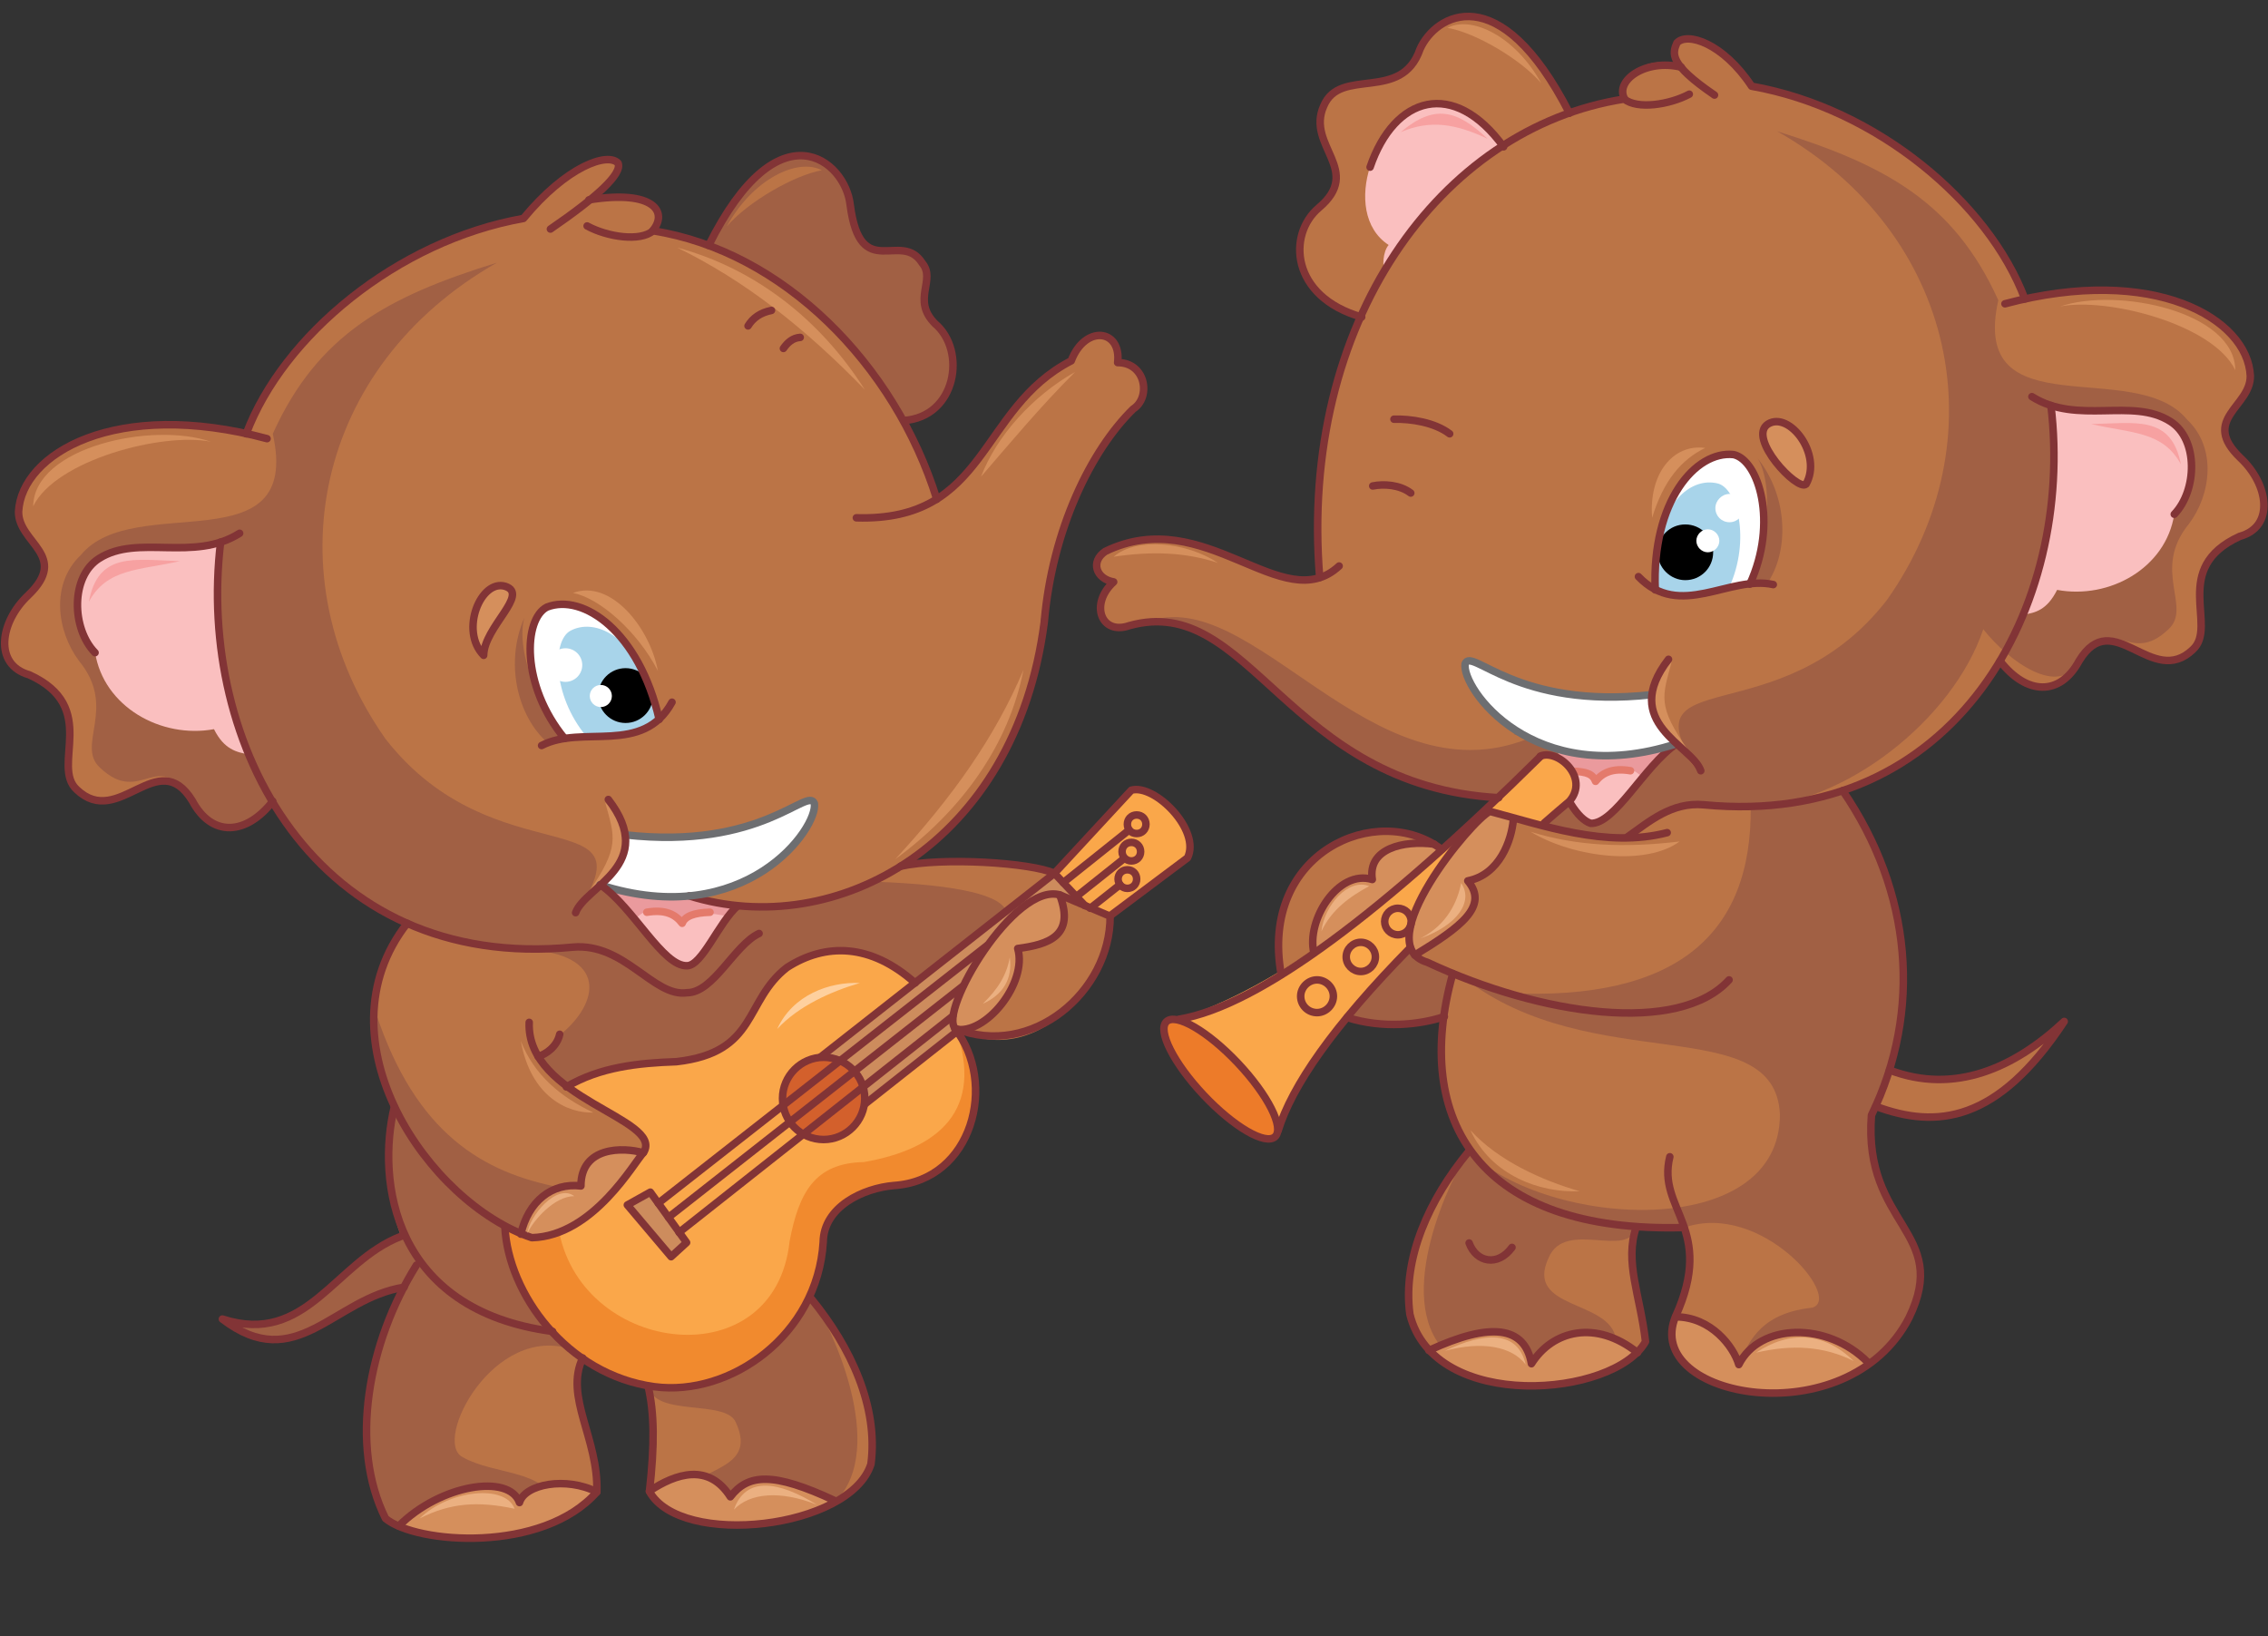 <?xml version="1.0" encoding="utf-8"?>
<!-- Generator: Adobe Illustrator 21.1.0, SVG Export Plug-In . SVG Version: 6.00 Build 0)  -->
<svg version="1.1" id="Layer_1" xmlns="http://www.w3.org/2000/svg" xmlns:xlink="http://www.w3.org/1999/xlink" x="0px" y="0px"
	 viewBox="0 0 513 370" style="enable-background:new 0 0 513 370;" xml:space="preserve">
<rect x="0" y="0" width="513" height="370" fill="#333333" stroke="none"/>
<style type="text/css">
	.st0{fill-rule:evenodd;clip-rule:evenodd;fill:#A16044;}
	.st1{fill-rule:evenodd;clip-rule:evenodd;fill:#BB7446;}
	.st2{fill-rule:evenodd;clip-rule:evenodd;fill:#FABFBF;}
	.st3{fill-rule:evenodd;clip-rule:evenodd;fill:#EA9A9D;}
	.st4{fill-rule:evenodd;clip-rule:evenodd;fill:#FFFFFF;}
	.st5{fill:none;stroke:#823436;stroke-width:1.699;stroke-linecap:round;stroke-linejoin:round;stroke-miterlimit:22.926;}
	.st6{fill:none;stroke:#6D6E71;stroke-width:1.699;stroke-linecap:round;stroke-linejoin:round;stroke-miterlimit:22.926;}
	.st7{fill-rule:evenodd;clip-rule:evenodd;fill:#A8D4EA;}
	.st8{fill:none;stroke:#E47A6B;stroke-width:1.699;stroke-linecap:round;stroke-linejoin:round;stroke-miterlimit:22.926;}
	.st9{fill-rule:evenodd;clip-rule:evenodd;}
	.st10{fill-rule:evenodd;clip-rule:evenodd;fill:#FAA74A;}
	.st11{fill-rule:evenodd;clip-rule:evenodd;fill:#D58F5C;}
	.st12{fill-rule:evenodd;clip-rule:evenodd;fill:#EBB081;}
	.st13{fill-rule:evenodd;clip-rule:evenodd;fill:#F7A1A1;}
	.st14{fill-rule:evenodd;clip-rule:evenodd;fill:#ED7B29;}
	.st15{fill-rule:evenodd;clip-rule:evenodd;fill:#F18A2E;}
	.st16{fill-rule:evenodd;clip-rule:evenodd;fill:#CD8C5D;}
	.st17{fill-rule:evenodd;clip-rule:evenodd;fill:#D3602C;}
	.st18{fill-rule:evenodd;clip-rule:evenodd;fill:#FED09E;}
</style>
<path class="st0" d="M326.7,229.9l2-9.8l-8.1-3.7l-1.5-2.1L304.7,230C312.8,232.8,321.3,231.7,326.7,229.9z"/>
<path class="st1" d="M452.3,149.6c-5.1,13.3-24.8,25-35.5,29.3c11.2,15.6,18.9,39.4,10.6,63.1c12.1,5.2,28.4,0.2,39.5-11
	c-8.3,13.5-23.2,28.2-42.6,19.2c-3.5,19.2,5.3,51.6-1.8,57.9c-10.4,5.5-30.7,8.8-44.2-4.3c0.8-8.8,6.9-18.6,2.6-26.2l-10.9-0.1
	c-2,9.3,1,16.4,2.1,25.9c-5.6,11.9-40.4,14-49.1,1.9c-8.5-9.7-5.6-25.4,9.1-44.9l-3.1-5.5l-1.5-6c-1.9-9.2-1.9-18.8,1.1-28.7
	l-8.7-4.3l-1-1.6l-29.2,6.1c-5.3-30.5,25.5-38.6,36.3-28.3l12.9-12c-49.5-2.7-49.2-43-83.6-38.9c-6.8,2.3-8.4-5.5-3.5-9.9
	c-4.9-1-4.9-5-1.9-6.9c16.9-10.2,32.7,9.2,48.6,6c-1.2-10.9-0.9-36.3,9.3-59.1c-13.3-4.5-18.9-14.3-9.7-24.7
	c9.6-7.2-2.3-15.1,1.1-23c4.7-9,17.3-0.6,21.8-12.9c2.7-5.6,17-18.4,33.8,14.5l12.5-3.2c-1.3-2.6,3.3-10.3,12.8-7.2
	c-5.3-8.2,8.1-9,16.1,4.4c32.8,7.2,51.6,25.8,61.8,48.1c33.6-5.9,51.3,5.9,51,17.4c0.1,7-11.4,9.8-2.2,18.6
	c6.3,5.9,7.8,15.5-0.2,17.7c-15.8,7.2-4.8,20.3-10.6,25.6c-9.3,8.9-18-10.1-25.7,2.5C465.9,157.6,458.2,157.2,452.3,149.6z"/>
<path class="st0" d="M423.3,252.2c-1,28.8,18.5,24.5,7.6,47.6c-5.4,8.5-24.1,21.9-37.5,8.8c2.3-6.2,5.7-11.7,16.6-12.9
	c6.8-2.2-11.6-24.1-29-18.1l-10.9-0.1c-1.7,7.4-16-1.9-19.8,6.9c-5.6,11.9,13.9,9.4,15.2,18.4c-4.3,3.8-33.8,17-38.7,2.7
	c-11.7-12.1,1.4-39.4,5.4-45.1c18,17.5,70.5,20.4,70.4-8.4c-1.1-23.4-42.5-8.3-71.4-30.8l-2.5-1l12.3,4.4
	c38.2,1.8,55.3-13.2,55-42.2l20.8-3.6C434.5,204.8,432.9,227.1,423.3,252.2z"/>
<path class="st0" d="M448.6,142.3c-6.9,20.5-31.5,39.8-52.7,40.2c-10.6-0.4-19-1.2-27.9,6.8l-11.3-0.7l-7.6-2.3l6-4.3l1.1-4.2
	l-1.8-4.3l-3.1-2.1l-3.2-0.1l-9.4,9.1c-46.6-2-53.5-42.8-79.3-39.7c23.7-9.2,50.6,40.4,86.1,26.4c-13.3-4.5,19.7,6.6,28.9-3.8
	l9.9,11.3c-17.3-25.7,18.1-7.5,42.5-38.9c25.4-36,15.9-82.9-24.8-106c24.3,7.6,39.9,15.9,50,38.2c-6.6,29.5,31,12.6,42.7,27
	c6.8,6.4,5.4,17,0.4,23.6c-8.5,10.4,0.8,18.8-4.6,23.8c-9.3,8.9-12.8-5.1-20.5,7.4C465.9,157.6,454.6,149.9,448.6,142.3z"/>
<polygon class="st2" points="377.5,168.7 354.6,167.9 352,169.7 354.6,173.3 356.4,177.6 355,181.3 357,184.1 359.8,186.1 
	362.9,185.1 365.3,183.1 "/>
<path class="st3" d="M377.5,168.7l-22.9-0.9l-2.6,1.9l3.6,4.8l-0.8-0.2c3.5,0.4,6,0.1,6.2,2.4c3.8-3.8,7.3-4.1,10.5-0.9L377.5,168.7
	z"/>
<path class="st2" d="M491.8,116.3c-1.9,12.2-14.7,19.3-26.5,17.1c-2.3,4.6-5,5.2-7.6,5.6c6-16.2,8.1-32,6.2-47.3
	c10.2,2.6,18.4-2,27,3.6C497.2,99.4,497,111,491.8,116.3z"/>
<path class="st4" d="M374.5,133.3c7.7,3.9,14.3-0.9,21.4-1.3c6.4-13.9,2-28.1-3.7-29.3C383.5,101.8,373.7,113.4,374.5,133.3z"/>
<path class="st5" d="M367.5,22.4c-2.4-4.1,4.7-9.2,12.8-7.2"/>
<path class="st5" d="M463.9,91.7c5.4,45-21.2,95.8-78.5,90.3c-7.3-0.7-12.5,3.9-17.2,7.2 M387.8,21.5c-10.4-7.1-9.5-9.4-8.5-11.8
	c2.3-2.5,10.4,0,16.9,9.8c28.3,5,53.6,26.3,61.8,48.1"/>
<path class="st4" d="M379.2,168.2c-4.2-2.9-6-6.6-5.6-11.1c-30.6,3.4-40.7-10.8-42.2-7C330.5,155.5,346.7,178.7,379.2,168.2z"/>
<path class="st5" d="M379.2,168.2c-7.4,5.1-13.9,18.2-19.4,18c-1.5-0.5-3-2-4.5-4.4"/>
<path class="st6" d="M373.6,157.1c-30.6,3.4-40.7-10.8-42.2-7c-0.9,5.4,15.3,28.6,47.8,18.1"/>
<path class="st7" d="M375,123.7l-0.5,9.6c6.2,3.6,11.1-0.3,16.6-0.4c5-10.9,1.8-22.7-2.7-23.6C382.6,108,376.4,113.3,375,123.7z"/>
<path class="st8" d="M368.8,174.3c-4.1-0.7-6.4,0.5-7.9,2.4c-0.6-1.6-1.9-2.2-5.4-2.3"/>
<path class="st5" d="M453.5,68.7c33.7-9,54.9,3.4,55.5,16.3c0.1,7-11.4,9.8-2.2,18.6c6.3,5.9,7.8,15.5-0.2,17.7
	c-15.8,7.2-4.8,20.3-10.6,25.6c-9.3,8.9-18-10.1-25.7,2.5c-4.4,8.2-12,7.7-17.9,0.1"/>
<path class="st5" d="M459.6,89.7c10.3,6.5,22.7,0.1,31.3,5.6c6.4,4,6.1,15.6,0.9,21"/>
<path class="st9" d="M381.2,131.2c3.5,0,6.3-2.8,6.3-6.3c0-3.5-2.8-6.3-6.3-6.3c-3.5,0-6.3,2.8-6.3,6.3
	C375,128.4,377.8,131.2,381.2,131.2z"/>
<path class="st10" d="M319,214.3l19.8-30.4l9.3,2.6l6.8-5.3c3.7-6.5-1.5-12-6.6-10.2c-32.7,32.8-60,52.6-81.7,59.4
	c12,4.8,18.5,14,22.5,25.1C292.2,245.6,301.6,232.1,319,214.3z"/>
<path class="st4" d="M386.3,124.9c1.4,0,2.6-1.2,2.6-2.6c0-1.4-1.2-2.6-2.6-2.6c-1.4,0-2.6,1.2-2.6,2.6
	C383.7,123.7,384.9,124.9,386.3,124.9z"/>
<path class="st4" d="M391.2,118.1c1.8,0,3.2-1.5,3.2-3.2c0-1.8-1.5-3.2-3.2-3.2c-1.7,0-3.2,1.5-3.2,3.2
	C388,116.7,389.4,118.1,391.2,118.1z"/>
<path class="st11" d="M320,215.9l-0.2-0.8c-4.2-6.8,4.2-20.5,17.7-31.7l4.8,1.4c-0.2,4.6-3.1,12.5-10.3,14.3
	C335,203.9,333.7,208,320,215.9z"/>
<path class="st11" d="M408.5,109.5c-1.9,1.7-13.4-10.5-8.6-13.6C404.7,92.9,412.3,102.8,408.5,109.5z"/>
<path class="st5" d="M408.5,109.5c-1.9,1.7-13.4-10.5-8.6-13.6C404.7,92.9,412.3,102.8,408.5,109.5z"/>
<path class="st5" d="M355,25.6c-15.9-31.1-30.4-22.2-33.8-14.5C317,23.3,303.1,15,299.4,24c-4,9,9,14.5-1.1,23
	c-7.1,6-6.4,20.1,9.7,24.7"/>
<path class="st2" d="M340.1,33.1c-11.7,7.8-20.7,18.4-26.8,28.6c-0.7-1.4-0.5-4.8,0.8-6.3c-5.7-3.7-6.3-11.3-4.2-17.7
	C315.4,21.7,328.7,17.7,340.1,33.1z"/>
<path class="st5" d="M309.9,37.8c5.5-16.1,18.9-20.1,30.2-4.6"/>
<path class="st11" d="M379.1,297.7l-0.8,4c-0.1,16,38,16.6,44.4,6.3c-9.2-9.3-24.5-8.9-29.2,0.5
	C392.1,304.4,386.9,298.3,379.1,297.7z"/>
<path class="st5" d="M391.1,221.6c-11.4,12.5-42.4,8.1-68.3-4c-13.4-4,10.2-32.3,14.2-34.1c11.6,3,26.3,8.4,40.1,4.8"/>
<path class="st11" d="M297.2,215.5l28.9-23.4c-1.8-1.2-19-3.2-15.8,6.8C306.6,196.9,294.8,204.9,297.2,215.5z"/>
<path class="st11" d="M323.1,305.3c8.5,9.3,30.2,12.4,47.3,0.5c-9.4-7.5-19.2-5.1-24,2.5C344.8,299.8,337.1,298.8,323.1,305.3z"/>
<path class="st5" d="M342.3,185.4c-0.4,4.6-3.1,12.4-10.3,13.8c4.8,5.7-1.5,10.4-12,16.8"/>
<path class="st5" d="M380.9,277.6c-46.2,1.3-61.6-24.1-52.3-57.4"/>
<path class="st5" d="M377.7,261.6c-3,12,10.4,16.1,1.3,36.1c-7.7,18.4,38.9,27.3,52.8,0.3c9.5-19.5-10.4-20.8-8.5-45.8
	c11.5-23.6,9.2-50.5-6.5-73.4"/>
<path class="st5" d="M422.5,308.1c-9.2-9.3-24.5-8.9-29.2,0.5c-1.2-4.1-6.3-10.8-14.3-10.8"/>
<path class="st5" d="M427.4,242c14.7,5.6,28.3-0.5,39.5-11c-15.1,22.9-28.9,24.3-42.6,19.2"/>
<path class="st5" d="M370.1,277.5c-2.7,7.9,0.9,15.4,2.1,25.9c-7,12.6-47.9,16.1-53.3-6.2c-1.7-12.7,4.4-26,13.3-36.8"/>
<path class="st5" d="M289.8,220.4c-5-27.7,21.8-39.3,36.3-28.3"/>
<path class="st5" d="M324.4,190.9c-7-0.9-15.1,1-14,8c-7.7-2.4-15,9.2-13.2,16.6"/>
<path class="st5" d="M370.4,305.9c-9.4-7.5-19.2-5.1-24,2.5c-1.5-8.5-9.2-9.5-23.2-3"/>
<path class="st11" d="M378.1,149.7c-2,7.7-3.5,9.8,4,20.3C373.2,162.9,369.8,157.7,378.1,149.7z"/>
<path class="st12" d="M309.7,200.4c-4.3,2.3-8.5,5.3-10.8,10.2C299.5,204.8,305,198.5,309.7,200.4z"/>
<path class="st12" d="M321.3,212.2c6.1-3.1,8.4-8.4,9.2-12.5C333.3,203.8,329.8,209.2,321.3,212.2z"/>
<path class="st11" d="M332.6,255.6c6.3,6.9,16.1,11.3,24.7,13.8C348.3,269.8,337.3,265.8,332.6,255.6z"/>
<path class="st12" d="M419.3,307.8c-6.8-3.4-13.9-3.8-22.1-1.9C404.9,300.8,412.7,301.3,419.3,307.8z"/>
<path class="st12" d="M345.1,308.6c-3.1-4.1-9.8-5.4-18.3-3.1C335.8,301.2,343.3,300.8,345.1,308.6z"/>
<path class="st11" d="M348.6,18.8c-4.7-5.5-15.1-11.5-21.2-12.5C332.9,3.4,342.8,8.3,348.6,18.8z"/>
<path class="st11" d="M373.7,117.1c2.5-8.3,6.6-13.2,12-15.8C378.4,100.3,372.9,107.2,373.7,117.1z"/>
<path class="st13" d="M336.5,31.4c-7.2-3.4-13-4.4-19.7-1.5C324.5,23.4,329.6,24.9,336.5,31.4z"/>
<path class="st13" d="M493.3,105c-4.1-7.5-11.1-7-20.3-9.1C483,95.7,491.1,93.8,493.3,105z"/>
<path class="st5" d="M377.4,149.1c-11.1,14.4,5.3,19.4,7.3,25.2"/>
<path class="st5" d="M382.1,21.3c-4.5,2.4-11.8,3.5-14.7,1.1c-41.7,6.5-73.6,50.7-68.9,108.2"/>
<path class="st11" d="M346.2,188.1c10.3,3.2,21.1,3.7,33.7,2.2C372.5,195.8,356.2,194.1,346.2,188.1z"/>
<path class="st11" d="M275.5,127.3c-7.3-2.4-14.8-2.7-23.6-1.4C257.1,121.4,268.4,122.6,275.5,127.3z"/>
<path class="st5" d="M319.1,111.5c-2.5-1.9-6.1-2.1-8.6-1.6 M327.9,98.1c-3.4-2.6-8.8-3.4-12.6-3.3"/>
<path class="st11" d="M505.6,83.7c-5-10.4-29-16.5-39.6-14.4C479,64.9,505.5,70.5,505.6,83.7z"/>
<path class="st0" d="M397.6,103.7c4.1,6.9,1.5,22.5-1.8,28.3h3.9C404.7,124.7,404.5,112.4,397.6,103.7z"/>
<path class="st5" d="M370.6,130.4c9.4,9.8,20.6-0.4,30.5,1.8"/>
<path class="st5" d="M395.8,132.1c6.4-13.9,2-28.1-3.7-29.3c-8.6-0.9-18.5,10.6-17.7,30.6"/>
<path class="st5" d="M302.9,128c-12.8,11.9-30.3-14.3-52.9-3.3c-3.4,2.3-2.1,6.2,1.9,6.9c-5.5,5-2.8,12.1,3.5,9.9
	c27.4-7.7,35.5,36.2,83.6,38.9"/>
<path class="st5" d="M332.3,281.1c1.6,4.4,6.5,5.4,9.7,1"/>
<path class="st5" d="M348.4,171.1c-35.4,35-63.4,56.3-81.7,59.4"/>
<path class="st5" d="M349.3,186.1c1.8-1.6,3.7-3.2,5.7-4.9c4.6-5.3-2.6-11.9-6.6-10.2 M289.1,255.7c3.1-10.1,12.4-23.6,29.9-41.4"/>
<ellipse transform="matrix(0.727 -0.686 0.686 0.727 -92.115 256.195)" class="st14" cx="276.3" cy="244" rx="5.3" ry="17.9"/>
<ellipse transform="matrix(0.727 -0.686 0.686 0.727 -92.115 256.195)" class="st5" cx="276.3" cy="244" rx="5.3" ry="17.9"/>
<path class="st5" d="M297.9,229c2,0,3.7-1.7,3.7-3.7c0-2-1.7-3.7-3.7-3.7c-2,0-3.7,1.7-3.7,3.7C294.2,227.3,295.8,229,297.9,229z"/>
<path class="st5" d="M307.8,219.7c1.8,0,3.3-1.5,3.3-3.3c0-1.8-1.5-3.3-3.3-3.3c-1.8,0-3.3,1.5-3.3,3.3
	C304.5,218.2,306,219.7,307.8,219.7z"/>
<path class="st5" d="M316.2,211.4c1.7,0,3-1.4,3-3c0-1.7-1.4-3-3-3c-1.7,0-3,1.4-3,3C313.2,210,314.5,211.4,316.2,211.4z"/>
<path class="st5" d="M304.7,230.1c8.2,2.6,16.6,1.6,22-0.2"/>
<path class="st10" d="M251.1,207.2l-5.7-2.4l-6.8-7.3c5.8-6.3,11.6-12.5,17.4-18.8c5.3-1.5,15.8,9.1,12.7,15.3L251.1,207.2z"/>
<path class="st1" d="M61.6,181.3c6.2,12.9,20.9,23.7,30.5,27.5c-12.9,19.9-5.9,33.5-2.8,41.6c-2.6,11-1.6,20.6,1.5,29.3l0.6,11.5
	c-10.9,20-10,40.2-4.2,52.3c8.2,6.8,35.9,6.2,47.8-6c0.8-12.6-7.5-22.6-3.2-30.3l14.8,6.4c2.1,9.4,1.4,14.1,0.3,23.8
	c5.7,12.1,39.8,9.1,48.6-3.2c3.3-5.5,2.9-20.5-12-40.3l-2.8-24.1l14.2-13.2c10.3-1.4,13.7-13,21.2-23.9c20.2,10.4,36.7-14.6,35-25.4
	l-5.7-2.4l-6.8-7.3c-11.1-2.5-22.7-3.1-34.8-1.6c16.7-12,24.1-19.9,31.1-47.2c0.7-21.4,7-40.5,21.5-56.3c4.6-2.9,3.8-10.4-3.5-10.5
	c1.7-6.5-7-8.5-10.5-0.4c-13.8,5.5-19.1,26.3-30.5,31.2l-7.5-17.9c9.5,0.4,14.5-13,8.8-20.1c-8-8-1.1-7.5-4.6-15.5
	c-3.6-6.8-13.9,4.4-16.3-13.2c-0.6-9-15-24.2-32,9.2l-12.7-3.3c5-5-4.7-10.1-14.4-7c14.3-11.6,1-14.1-14.9,4.2
	C85.1,56.8,66,75.5,55.8,98.1c-34.1-6-52,6-51.7,17.7c-0.1,7.1,11.6,9.9,2.2,18.9c-6.4,6-7.9,15.7,0.2,18c16.1,7.3,4.8,20.6,10.8,26
	c9.5,9,18.3-10.2,26.1,2.5C47.8,189.4,55.6,188.9,61.6,181.3z"/>
<path class="st0" d="M204.3,95c9.5,0.4,14.5-13,8.8-20.1c-8-8-1.1-7.5-4.6-15.5c-3.6-6.8-13.9,4.4-16.3-13.2c-0.6-9-15-24.2-32,9.2
	C179.3,63.8,193.9,76.9,204.3,95z"/>
<path class="st0" d="M89.2,250.3c-2.9,10.2-2,19.9,1.5,29.3c-18.4,8-20.1,23.7-40.4,18.7c15.8,12.6,28.1-6.2,41.1-7.2
	c-11.1,19.3-10,40.2-4.2,52.3c7.1,5.6,26.1,7.3,38.2-3.1c-1.7-8-13.7-6.7-20.8-10.8c-6.8-3.6,7.1-30.4,24.8-24.3l2.5,1.9l9,4.2
	l5.9,2.2c1,7,17.3,2.9,19.6,8.1c5.7,12.1-11.6,9.7-13,18.8c4.3,3.9,23.2,5.1,35.7-1c11.9-12.2-1.4-40-5.4-45.7
	c-18.2,17.7-69.2,12.9-69.1-16.4l3.5,1.6c-0.5-4.8,4.7-8.3,8.4-10.4c-17-3.3-32.4-11.9-41.5-39.5l0.6,9.1L89.2,250.3z"/>
<path class="st0" d="M61.7,181.5c11,20.6,35.5,32.8,57.1,33.2c19,1,16.8,12.2,7.8,19.4l-4.9,5l6.5,6.8l38.9,0.6l21.8-28.3l18.2,4.3
	l20.6-16.1c-0.8-3.9-10.7-6.3-29.7-7c-9.1,4.7-16.9,6.1-24,5.9h-3.8l-3.3-0.2c-3.9,3.6-10,14.9-11.4,13.5l0.4-15.7
	c13.4-4.5-6.2,2.8-15.6-7.8l-10,11.4c17.6-26-18.3-7.6-43.1-39.4c-25.8-36.7-16.1-84.2,25.2-107.7C87.8,67,71.9,75.5,61.7,98.1
	c6.7,30-31.4,12.8-43.4,27.4c-6.9,6.5-5.5,17.2-0.4,24c8.7,10.6-0.8,19,4.7,24.1c9.5,9,13-5.2,20.8,7.6
	C47.8,189.4,55.7,189,61.7,181.5z"/>
<polygon class="st2" points="137.5,200.6 157.4,203.1 163.5,204.3 164.7,207.2 158.3,216.2 155.4,218.4 152.3,217.2 149.8,215.2 "/>
<path class="st3" d="M137.5,200.6l19.9,2.5l8.7,1.7l-1.4,2.4l-0.6-0.1c-6-1.1-9.6-0.7-9.8,1.7c-3.9-3.9-7.5-4.2-10.7-0.9
	L137.5,200.6z"/>
<path class="st2" d="M21.5,147.5c1.9,12.3,14.9,19.6,26.9,17.4c2.3,4.6,5.1,5.2,7.8,5.7c-6.1-16.4-8.2-32.4-6.3-48
	c-10.4,2.6-18.7-2-27.4,3.7C16,130.4,16.3,142.1,21.5,147.5z"/>
<path class="st4" d="M149,162.6c-6.5,5.8-14.2,2.9-21.4,4.3c-9.9-12-9.3-27-4-29.7C131.9,134.1,144.6,142.9,149,162.6z"/>
<path class="st5" d="M147.6,52.2c3.5-4.1,0.6-9.4-14.4-7"/>
<path class="st5" d="M49.9,122.6c-5.5,45.7,21.5,97.2,79.6,91.6c11.8-1.1,18.3,11.4,25.9,10.3c6,0,10.7-10.8,16.3-13.4 M124.5,51.8
	c10.5-7.2,16.3-12.5,15.3-14.9c-2.3-2.5-11.6,0.6-21.4,12.5C89.7,54.5,64,76,55.7,98.1"/>
<path class="st4" d="M135.8,200.1c4.2-2.9,6.1-6.7,5.7-11.3c31,3.5,41.3-11,42.8-7.1C185.1,187.2,168.7,210.7,135.8,200.1z"/>
<path class="st7" d="M146,153.3l3,9.3c-5.2,5.2-10.9,2.6-16.4,3.9c-7.8-9.4-7.7-21.8-3.5-23.9C134.3,139.9,141.9,143.5,146,153.3z"
	/>
<path class="st8" d="M146.3,206.3c4.2-0.7,6.5,0.5,8,2.5c0.6-1.6,2.7-2.4,6.3-2.5"/>
<path class="st10" d="M114.3,277.4l3.5,1.6l17.2-8.1l10.5-10.2c3.2-5-11.6-10-17.4-14.9c7.2-3.9,15.7-5.3,24.9-5.7
	c5.3,0.3,10.5-1.1,17.9-12.1c9.1-15.5,22.8-15.6,36.1-5.7l9.1,10.3c7.9,13.7,1.7,33.6-16.6,36c-7,0.6-13,4.3-13.2,12.3
	c-1.3,21-21.5,33.7-39.7,32.6C129.1,308.2,117.2,296.3,114.3,277.4z"/>
<path class="st15" d="M114.3,277.2l3.5,1.9l8.7-0.4c5.6,27.9,48.8,33,52.1,2c2.1-11,5.7-17.7,16.8-17.9c17.1-3,27.2-11.8,20.8-30.1
	c9,14.6,3,34.7-16.6,36c-7,0.6-13,4.3-13.2,12.3c-1.3,21-21.5,33.7-39.7,32.6C128.9,307.9,117.2,295.5,114.3,277.2z"/>
<path class="st5" d="M60.4,99.2C26.2,90,4.9,102.6,4.2,115.7c-0.1,7.1,11.6,9.9,2.2,18.9c-6.4,6-7.9,15.7,0.2,18
	c16.1,7.3,4.8,20.6,10.8,26c9.5,9,18.3-10.2,26.1,2.5c4.4,8.3,12.2,7.8,18.2,0.1"/>
<path class="st5" d="M54.2,120.6c-10.4,6.6-23,0.1-31.8,5.7c-6.5,4.1-6.2,15.9-0.9,21.3"/>
<polygon class="st16" points="245.4,204.8 239.7,202.4 216.4,233.3 195.1,250.1 185.4,239.2 238.5,197.5 "/>
<circle class="st9" cx="141.5" cy="157.3" r="6.2"/>
<circle class="st4" cx="135.9" cy="157.4" r="2.5"/>
<circle class="st4" cx="127.9" cy="150.4" r="3.8"/>
<path class="st11" d="M117.8,279l2.5,0.9c12.1-1.4,14.7-6.7,19.8-11.8l5.5-7.5c-4.5-1.3-14.5-1.3-14.1,7.5
	C126.6,266.5,117.9,272.7,117.8,279z"/>
<path class="st11" d="M109.4,148.2c0.1-6.4,10.4-13.8,4.9-15.6C108.8,130.9,103.9,142.6,109.4,148.2z"/>
<path class="st5" d="M109.4,148.2c0.1-6.4,10.4-13.8,4.9-15.6C108.8,130.9,103.9,142.6,109.4,148.2z"/>
<path class="st5" d="M160.3,55.5c15.9-31.9,30.9-19.1,32-9.2c2.3,17.8,11.5,5.6,16.3,13.2c3.2,3.8-2.5,8.3,2.9,13.7
	c7.2,6.1,4.8,21.1-7.1,21.9"/>
<path class="st11" d="M90.2,345.1c11.8-11,23.9-10.1,27.3-5.3c3.6-4.8,7.4-5.6,17.5-2.4C128.4,346.5,101.8,351.5,90.2,345.1z"/>
<path class="st5" d="M92.1,208.8c-20.6,26.3,4.9,63.3,28.2,71.1c14-0.4,23.2-17.2,25.3-19.3c4.6-7.7-26.6-12.1-25.9-29.4"/>
<path class="st11" d="M216,232.6c0.9-15.8,15.1-30.3,23.7-30.2c4.2,8.9-2.4,12.7-9.5,12.1C233.1,222.1,222.5,233.9,216,232.6z"/>
<path class="st5" d="M121.7,238.9c1.7-0.4,4.3-2.2,4.9-5"/>
<path class="st11" d="M188.9,339.4c-12.2,6.3-35.1,8.6-42-2.2c9.5-7.6,14.6-3.3,18.3,1.3C169,333.4,174.7,332.8,188.9,339.4z"/>
<path class="st5" d="M145.5,260.7c-4.5-1.3-14.1-1.5-14.1,7.5c-6.6-0.8-11.9,3.5-13.6,10.9"/>
<path class="st5" d="M89.2,250.3c-4,16.6-0.5,46,35.8,50.8"/>
<path class="st5" d="M94.2,286.1c-11,17.6-15.2,40.8-7,57.3c7,5.8,35.6,7.9,47.8-6c0.4-12.1-7.4-21.5-3.2-30.3"/>
<path class="st5" d="M90.2,345.1c9.4-9.4,25-11.9,27.3-5.3c1.2-4.2,10.6-5.9,17.5-2.4"/>
<path class="st5" d="M90.7,279.6c-14.9,5.7-21.3,24.9-40.4,18.7c16.7,12.8,25.1-4.7,41.1-7.2"/>
<path class="st5" d="M146.6,313.5c1.4,6,1.5,13.1,0.3,23.8c7.1,12.8,45.4,8.5,50.1-6.2c1.7-12.9-4.5-26.4-13.5-37.4"/>
<path class="st5" d="M238.5,197.5c-5.2-2.4-25.2-3.7-34.8-1.6"/>
<path class="st5" d="M239.7,202.4c3.5,9.2-2.5,11.2-9.5,12.1c2.3,7.8-7.4,19.8-14.2,18.2"/>
<path class="st5" d="M146.9,337.2c6-4,13.4-6.4,18.3,1.3c4-5.2,9.6-5.7,23.7,0.9"/>
<path class="st11" d="M136.9,181.5c2.1,7.8,3.5,9.9-4,20.6C141.8,194.7,145.3,189.4,136.9,181.5z"/>
<path class="st12" d="M228.4,216.5c-0.7,4.1-2.8,7.3-6.1,10.5C226.8,225,229.1,221.4,228.4,216.5z"/>
<path class="st12" d="M119.3,278.9c1.3-2.9,6.1-8.4,10.6-8.4C125.9,267.5,119.7,275.1,119.3,278.9z"/>
<path class="st11" d="M134.2,251.6c-7.4-3.5-13.4-8.5-16.4-16.2C120.1,248.2,128.6,251.8,134.2,251.6z"/>
<path class="st12" d="M94.9,343.4c6.9-3.5,13.1-4,21.5-2.2C114.3,335.6,101.6,336.9,94.9,343.4z"/>
<path class="st12" d="M166,341.4c3.6-3.8,10.5-4.4,18.8-1.1C176.2,335,168.7,333.7,166,341.4z"/>
<path class="st1" d="M164.4,51.2c4.8-5.6,15.3-11.6,21.5-12.7C180.3,35.6,170.2,40.6,164.4,51.2z"/>
<path class="st11" d="M148.8,151.7c-4.5-8.8-13.2-16.5-19.2-17.6C138.1,130.9,147,141.9,148.8,151.7z"/>
<path class="st13" d="M20.1,136.1c4.1-7.6,11.3-7.1,20.6-9.2C30.4,126.6,22.2,124.7,20.1,136.1z"/>
<path class="st5" d="M132.8,51.1c4.6,2.5,12,3.6,14.9,1.1c29.4,4.6,54.7,30.2,64.2,60.7"/>
<path class="st11" d="M153.2,56c15.3,7.5,28.7,18,42.4,32.1C185.5,72.2,170.7,60.7,153.2,56z"/>
<path class="st11" d="M231.5,151.5c-6.4,15.1-15.9,28.6-29,42.8C217.7,183.2,228.2,168.3,231.5,151.5z"/>
<path class="st11" d="M221.9,107.8c5.7-6.6,13.8-16.3,21.3-23.7C233.6,89.5,225.4,98.6,221.9,107.8z"/>
<path class="st11" d="M7.5,114.5c5.1-10.5,29.4-16.8,40.2-14.6C34.5,95.3,7.7,101.1,7.5,114.5z"/>
<path class="st0" d="M118.6,139.7c-2.2,7.9,4.4,22.4,9.1,27.3l-3.8,1C117.1,162.1,114.1,150,118.6,139.7z"/>
<path class="st5" d="M152,158.8c-6.6,12.1-20.3,5-29.5,9.8"/>
<path class="st5" d="M127.7,167c-9.9-12-9.3-27-4-29.7c8.2-3.2,20.9,5.6,25.4,25.4"/>
<path class="st5" d="M193.7,117.1c29.8,0.9,27.6-24.7,48.6-35.5c3.1-8.2,11.4-7.2,10.5,0.4c6.4,0,7.6,7.9,3.5,10.5
	c-9.5,9.3-18.3,27.2-20.1,48.2c-6.5,50.3-47.2,72.2-80.3,61.9"/>
<path class="st5" d="M169.2,73.7c1.1-1.8,2.8-3,5.3-3.5"/>
<path class="st5" d="M177.2,78.8c0.9-1.3,2.1-2.4,3.8-2.5"/>
<path class="st5" d="M251.1,207.2c0.1,17-17.7,32.3-35,25.4c-4-3.7,13.4-33.3,23.7-30.2L251.1,207.2z"/>
<polyline class="st5" points="216.4,233.3 195.1,250.1 185.4,239.2 238.5,197.5 245.4,204.8 "/>
<path class="st5" d="M238.5,197.5c5.8-6.3,11.6-12.5,17.4-18.8c5.3-1.5,15.8,9.1,12.7,15.3l-17.5,13.1"/>
<path class="st17" d="M186.3,257.7c5.1,0,9.3-4.2,9.3-9.3c0-5.1-4.2-9.3-9.3-9.3c-5.1,0-9.3,4.2-9.3,9.3
	C177,253.5,181.1,257.7,186.3,257.7z"/>
<path class="st5" d="M186.3,257.7c5.1,0,9.3-4.2,9.3-9.3c0-5.1-4.2-9.3-9.3-9.3c-5.1,0-9.3,4.2-9.3,9.3
	C177,253.5,181.1,257.7,186.3,257.7z"/>
<polygon class="st16" points="141.9,272.5 147.1,269.6 155.3,281 151.8,284.2 "/>
<polygon class="st5" points="141.9,272.5 147.1,269.6 155.3,281 151.8,284.2 "/>
<path class="st5" d="M207,222.3c-10.1-9-20.3-9.1-29-3.5c-9.8,7.6-6.5,19.2-25,21.3c-8.7,0.3-17.3,1.2-24.9,5.7"/>
<path class="st5" d="M216,232.6c9.6,12.3,4.1,34.3-13.8,35.5c-7,0.6-15.9,4.8-16,12.8c-1.3,21-21,35-38.2,32.7
	c-19.8-2.7-33.1-21.1-33.8-36.2"/>
<line class="st5" x1="148.9" y1="272.1" x2="223.3" y2="213.8"/>
<line class="st5" x1="151.2" y1="275.3" x2="217.8" y2="223"/>
<line class="st5" x1="153.6" y1="278.7" x2="215.5" y2="229.8"/>
<path class="st6" d="M141.4,188.8c31,3.5,41.3-11,42.8-7.1c0.9,5.4-15.5,29-48.5,18.4"/>
<path class="st5" d="M137.6,180.8c11.3,14.7-5.3,19.7-7.4,25.6"/>
<path class="st5" d="M135.8,200.1c7.5,5.1,14.1,18.5,19.6,18.3c3.4,0,7.2-9.8,11.4-13.5"/>
<path class="st18" d="M175.8,232.7c4.8-5.2,12.2-8.5,18.7-10.4C187.6,222,179.3,225,175.8,232.7z"/>
<line class="st5" x1="240.5" y1="199.6" x2="255.4" y2="187.7"/>
<line class="st5" x1="243.4" y1="202.8" x2="254.2" y2="194.2"/>
<line class="st5" x1="246.6" y1="205.4" x2="253.3" y2="200.1"/>
<path class="st5" d="M255,200.9c1.2,0,2.1-0.9,2.1-2.1c0-1.2-0.9-2.1-2.1-2.1c-1.2,0-2.1,0.9-2.1,2.1
	C252.9,199.9,253.8,200.9,255,200.9z"/>
<path class="st5" d="M255.9,194.7c1.2,0,2.1-0.9,2.1-2.1c0-1.2-0.9-2.1-2.1-2.1c-1.2,0-2.1,0.9-2.1,2.1
	C253.8,193.8,254.8,194.7,255.9,194.7z"/>
<path class="st5" d="M257.1,188.5c1.2,0,2.1-0.9,2.1-2.1c0-1.2-0.9-2.1-2.1-2.1c-1.2,0-2.1,0.9-2.1,2.1
	C255,187.6,255.9,188.5,257.1,188.5z"/>
</svg>
